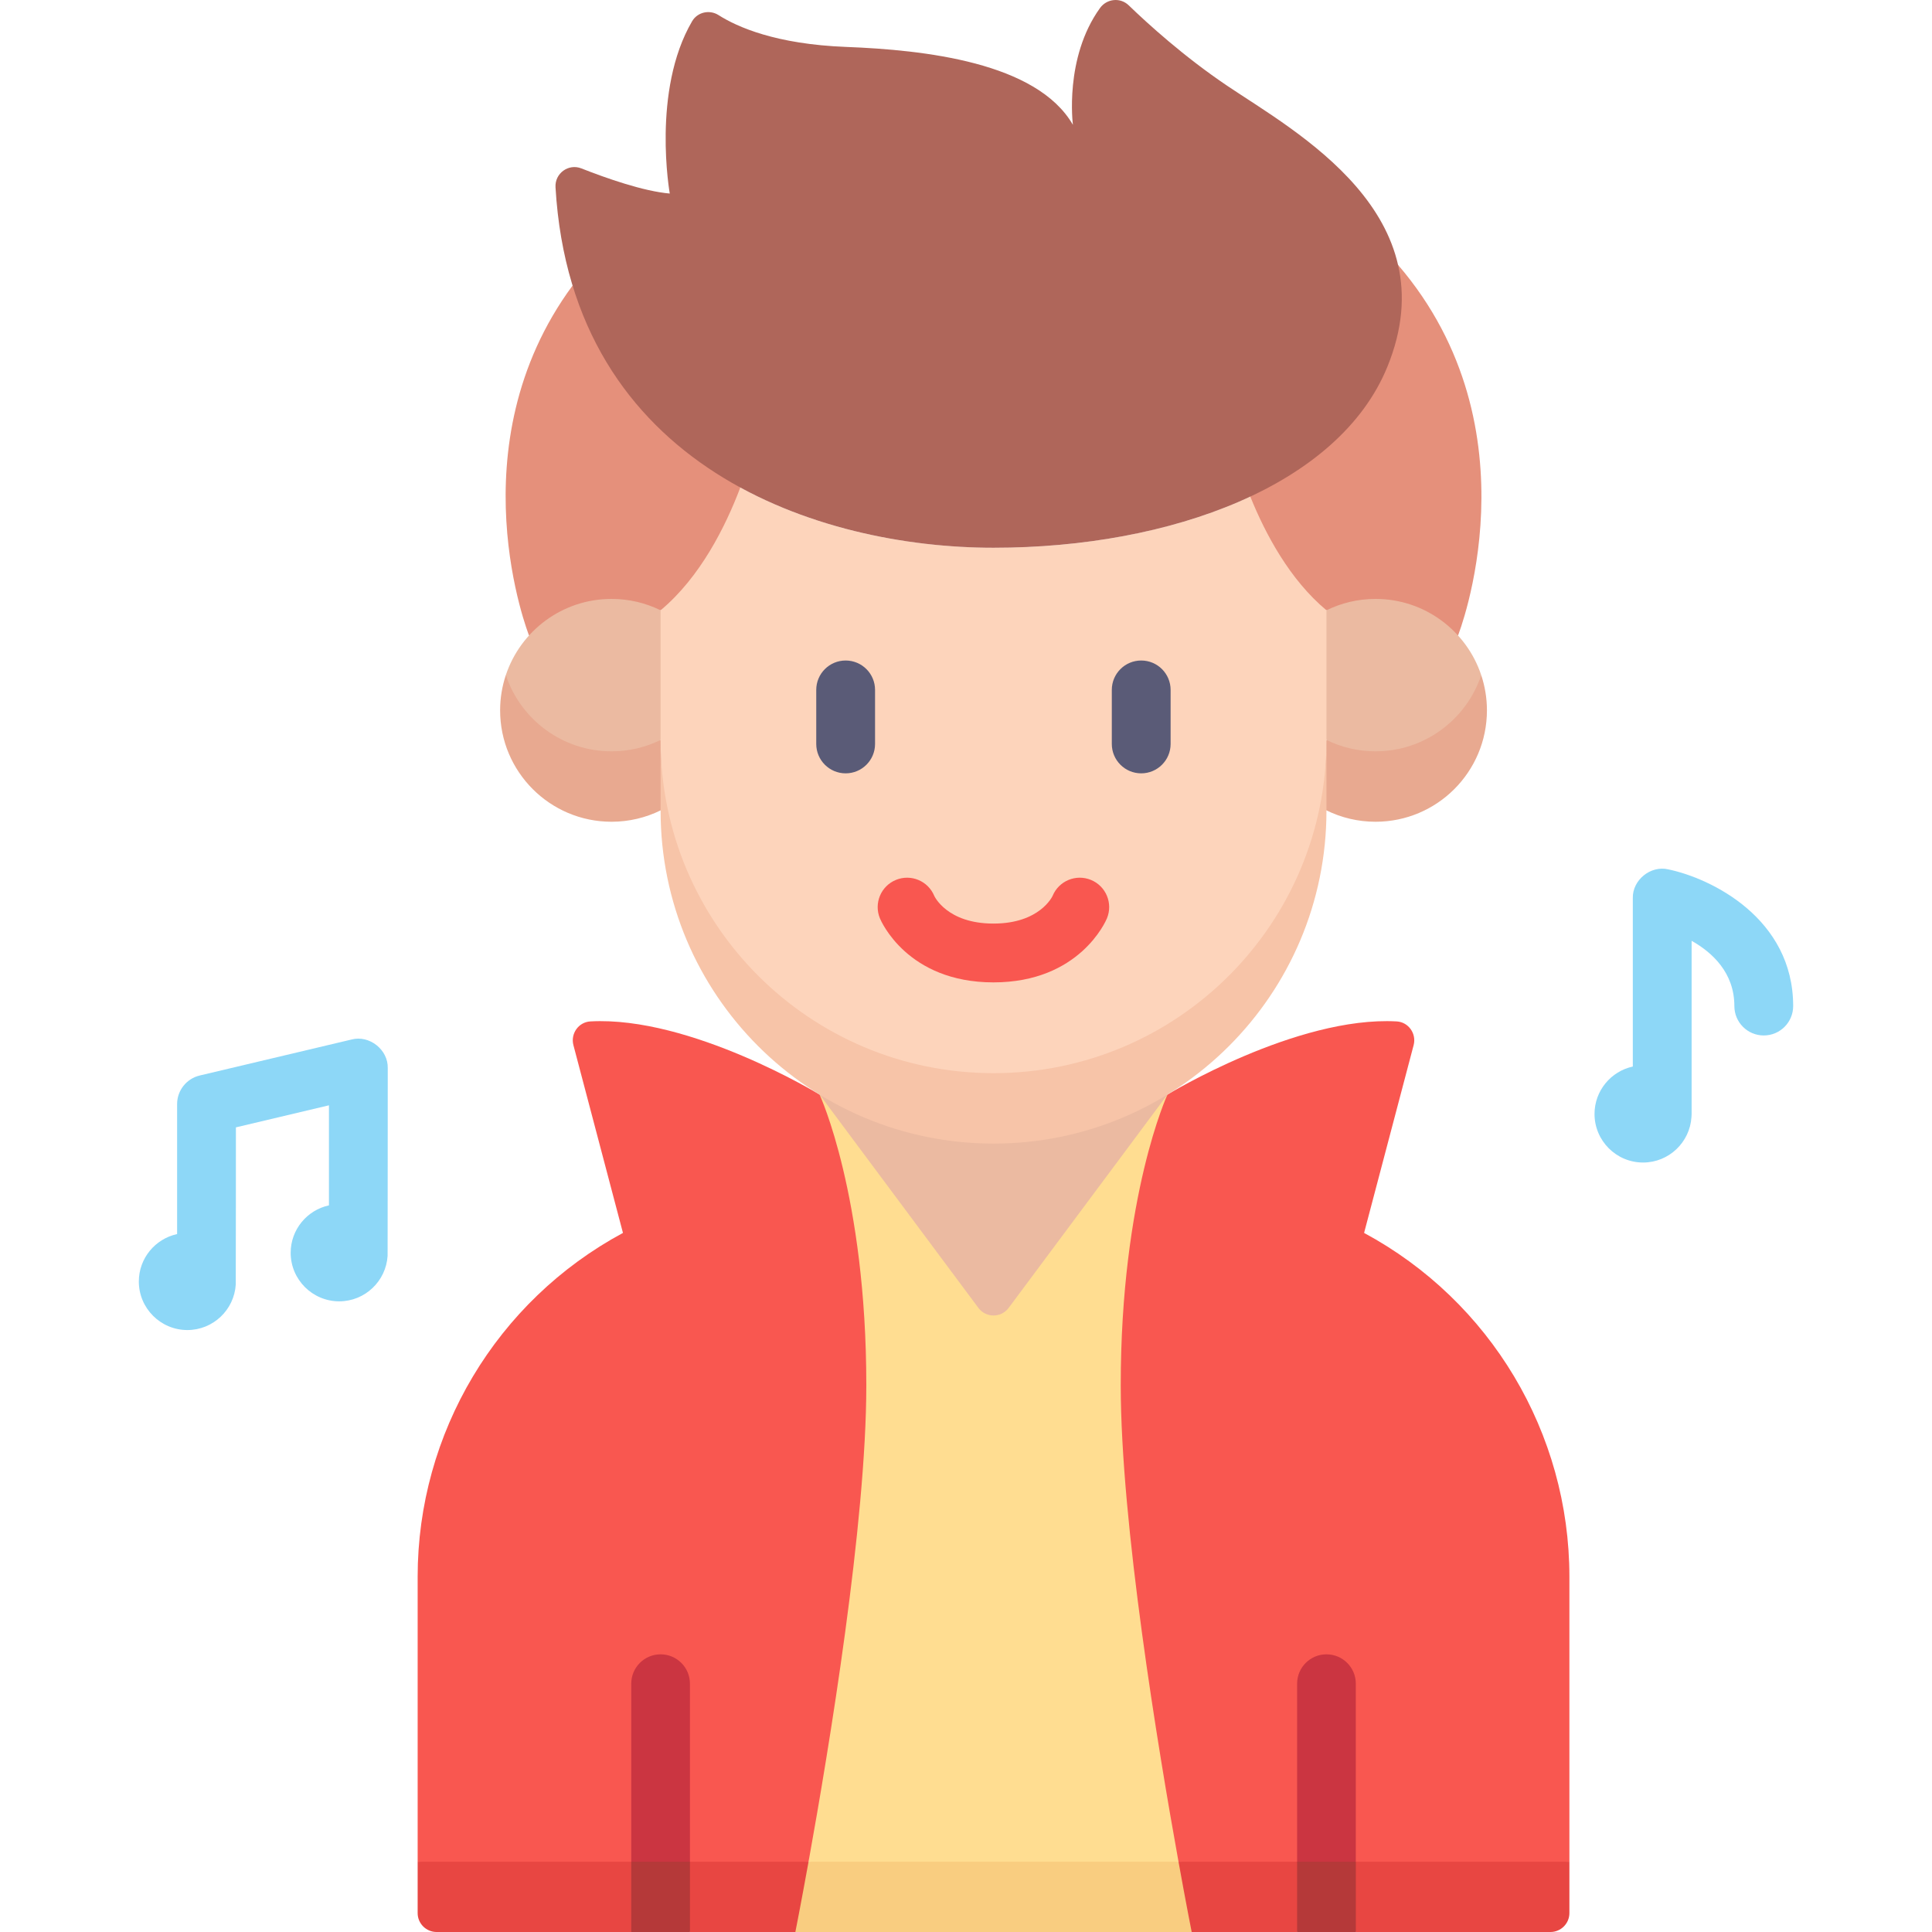 <svg id="Capa_1" enable-background="new 0 0 512 512" height="512" viewBox="0 0 512 512" width="512" xmlns="http://www.w3.org/2000/svg"><g><g><path d="m151.738 75.672c-31.412 42.671-11.541 92.732-11.541 92.732l34.867-6.671h21.123v-32.537z" fill="#e5907b"/><path d="m370.496 70.195-39.155 61.399v30.138h20.185l34.867 6.671c-.001.001 21.623-54.473-15.897-98.208z" fill="#e5907b"/><path d="m162.064 208.109 13.001-12.014 9-17.181-9-17.181c-3.924-1.927-8.334-3.014-13.001-3.014-13.045 0-24.106 8.463-28.013 20.195-.001 20.354 14.968 29.195 28.013 29.195z" fill="#ebbaa1"/><path d="m134.05 178.914c-.977 2.934-1.514 6.07-1.514 9.332 0 16.308 13.22 29.527 29.527 29.527 4.666 0 9.077-1.087 13.001-3.014l9-9.815-9-8.85c-3.924 1.927-8.334 3.014-13.001 3.014-13.044.001-24.106-8.462-28.013-20.194z" fill="#e8a990"/><path d="m312.315 493.374-2.93-203.294h-92.181l-2.93 203.294 48.996 9z" fill="#ffdd91"/><path d="m217.204 290.08 42.08 56.524c1.999 2.686 6.022 2.686 8.021 0l42.08-56.524z" fill="#ebbaa1"/><path d="m214.274 493.374-10.711 9.313 7.217 9.313h105.029l7.221-9.293-10.715-9.333z" fill="#f9cd80"/><path d="m312.315 493.374c-5.438-30.114-15.309-89.801-15.309-126.267 0-50.325 12.379-77.027 12.379-77.027s34.165-20.855 60.742-19.395c3.143.173 5.302 3.248 4.499 6.292l-13.13 49.76c33.513 18.053 54.41 53.047 54.41 91.113v75.525l-54.41 9z" fill="#f95750"/><path d="m415.907 493.374v13.603c0 2.774-2.249 5.023-5.023 5.023h-51.581l-7.777-9-7.777 9h-27.94s-1.428-7.181-3.494-18.626z" fill="#e84642"/><path d="m364.526 208.109-13-12.014-9-17.181 9-17.181c3.923-1.927 8.334-3.014 13-3.014 13.045 0 24.106 8.463 28.013 20.195 0 20.354-14.968 29.195-28.013 29.195z" fill="#ebbaa1"/><path d="m392.539 178.914c.977 2.934 1.514 6.07 1.514 9.332 0 16.308-13.22 29.527-29.527 29.527-4.666 0-9.077-1.087-13-3.014l-9-9.815 9-8.85c3.923 1.927 8.334 3.014 13 3.014 13.045.001 24.106-8.462 28.013-20.194z" fill="#e8a990"/><path d="m263.294 293.4c48.726 0 88.231-34.598 88.231-97.221v-34.447c-9.729-8.112-16.188-20.227-20.184-30.138-19.099 8.95-43.183 13.565-68.046 13.565-20.817 0-45.706-4.313-67.108-15.963-3.891 10.288-10.593 23.757-21.123 32.537v34.438c0 61.515 39.502 97.229 88.23 97.229z" fill="#fdd4bb"/><path d="m263.295 145.159c-45.943 0-111.719-21.007-116.079-95.533-.215-3.672 3.425-6.346 6.848-4.999 6.614 2.604 16.484 6.074 23.431 6.663 0 0-4.859-27.229 5.922-45.659 1.428-2.442 4.626-3.144 7.013-1.625 4.933 3.14 15.198 7.711 33.78 8.427 20.741.799 50.538 4.056 60.124 20.646 0 0-2.362-17.713 7.18-30.949 1.805-2.503 5.382-2.87 7.601-.726 5.009 4.841 14.633 13.6 26.143 21.351 18.066 12.167 58.874 34.168 42.399 74.474-12.811 31.339-57.194 47.93-104.362 47.93z" fill="#af665a"/><path d="m214.274 493.374c5.438-30.114 15.309-89.801 15.309-126.267 0-50.325-12.379-77.027-12.379-77.027s-34.165-20.855-60.742-19.395c-3.143.173-5.302 3.248-4.499 6.292l13.13 49.76c-33.513 18.053-54.41 53.047-54.41 91.113v75.525l54.41 9z" fill="#f95750"/><path d="m110.682 493.374v13.603c0 2.774 2.249 5.023 5.023 5.023h51.582l7.777-9 7.777 9h27.939s1.427-7.181 3.494-18.626z" fill="#e84642"/><path d="m263.295 284.4c-48.729 0-88.231-39.502-88.231-88.231v18.665c0 48.728 39.502 88.23 88.23 88.23 48.728 0 88.231-39.502 88.231-88.23v-18.664c.001 48.728-39.502 88.23-88.23 88.23z" fill="#f7c4a8"/></g><g><path d="m302.433 204.945c4.304 0 7.792-3.489 7.792-7.792v-14.319c0-4.304-3.488-7.792-7.792-7.792s-7.793 3.489-7.793 7.792v14.319c0 4.303 3.488 7.792 7.793 7.792z" fill="#5a5b77"/><path d="m224.106 175.042c-4.303 0-7.792 3.489-7.792 7.792v14.319c0 4.304 3.489 7.792 7.792 7.792 4.304 0 7.793-3.489 7.793-7.792v-14.319c0-4.303-3.489-7.792-7.793-7.792z" fill="#5a5b77"/><path d="m293.357 243.36c1.638-3.979-.26-8.534-4.239-10.172-3.981-1.638-8.534.259-10.173 4.239-.029.073-3.363 7.33-15.675 7.33-12.313 0-15.646-7.257-15.675-7.33-1.639-3.979-6.191-5.877-10.173-4.239-3.979 1.639-5.877 6.193-4.239 10.172.286.693 7.255 16.981 30.087 16.981s29.8-16.288 30.087-16.981z" fill="#f95750"/><g fill="#8dd7f7"><path d="m442.089 230.388c-4.668-1.09-9.496 2.836-9.376 7.629v44.627c-5.793 1.252-10.148 6.41-10.148 12.572 0 7.094 5.772 12.866 12.867 12.866 6.825 0 12.41-5.346 12.826-12.068.027-.263.04-.529.04-.798v-45.889c5.486 3.092 11.327 8.457 11.327 17.29 0 4.304 3.488 7.792 7.792 7.792s7.792-3.489 7.792-7.792c.001-23.218-21.664-33.851-33.12-36.229z"/><path d="m102.759 283.064c.125-4.88-4.874-8.83-9.589-7.582l-40.24 9.538c-3.514.833-5.996 3.971-5.996 7.582v34.44c-5.79 1.253-10.144 6.409-10.144 12.569 0 7.093 5.771 12.865 12.865 12.865 6.824 0 12.409-5.345 12.824-12.066.027-.263.04-41.646.04-41.646l24.655-5.844v26.514c-5.79 1.253-10.144 6.409-10.144 12.569 0 7.094 5.771 12.865 12.865 12.865 6.824 0 12.409-5.345 12.824-12.067.026-.263.04-49.737.04-49.737z"/></g></g><path d="m182.841 493.374v-47.184c0-4.295-3.482-7.777-7.777-7.777s-7.777 3.482-7.777 7.777v47.185l7.777 9.332z" fill="#cb3541"/><path d="m167.287 493.374h15.554v18.626h-15.554z" fill="#b53939"/><path d="m359.303 493.374v-47.184c0-4.295-3.482-7.777-7.777-7.777s-7.777 3.482-7.777 7.777v47.185l7.777 9.332z" fill="#cb3541"/><path d="m343.749 493.374h15.554v18.626h-15.554z" fill="#b53939"/></g></svg>